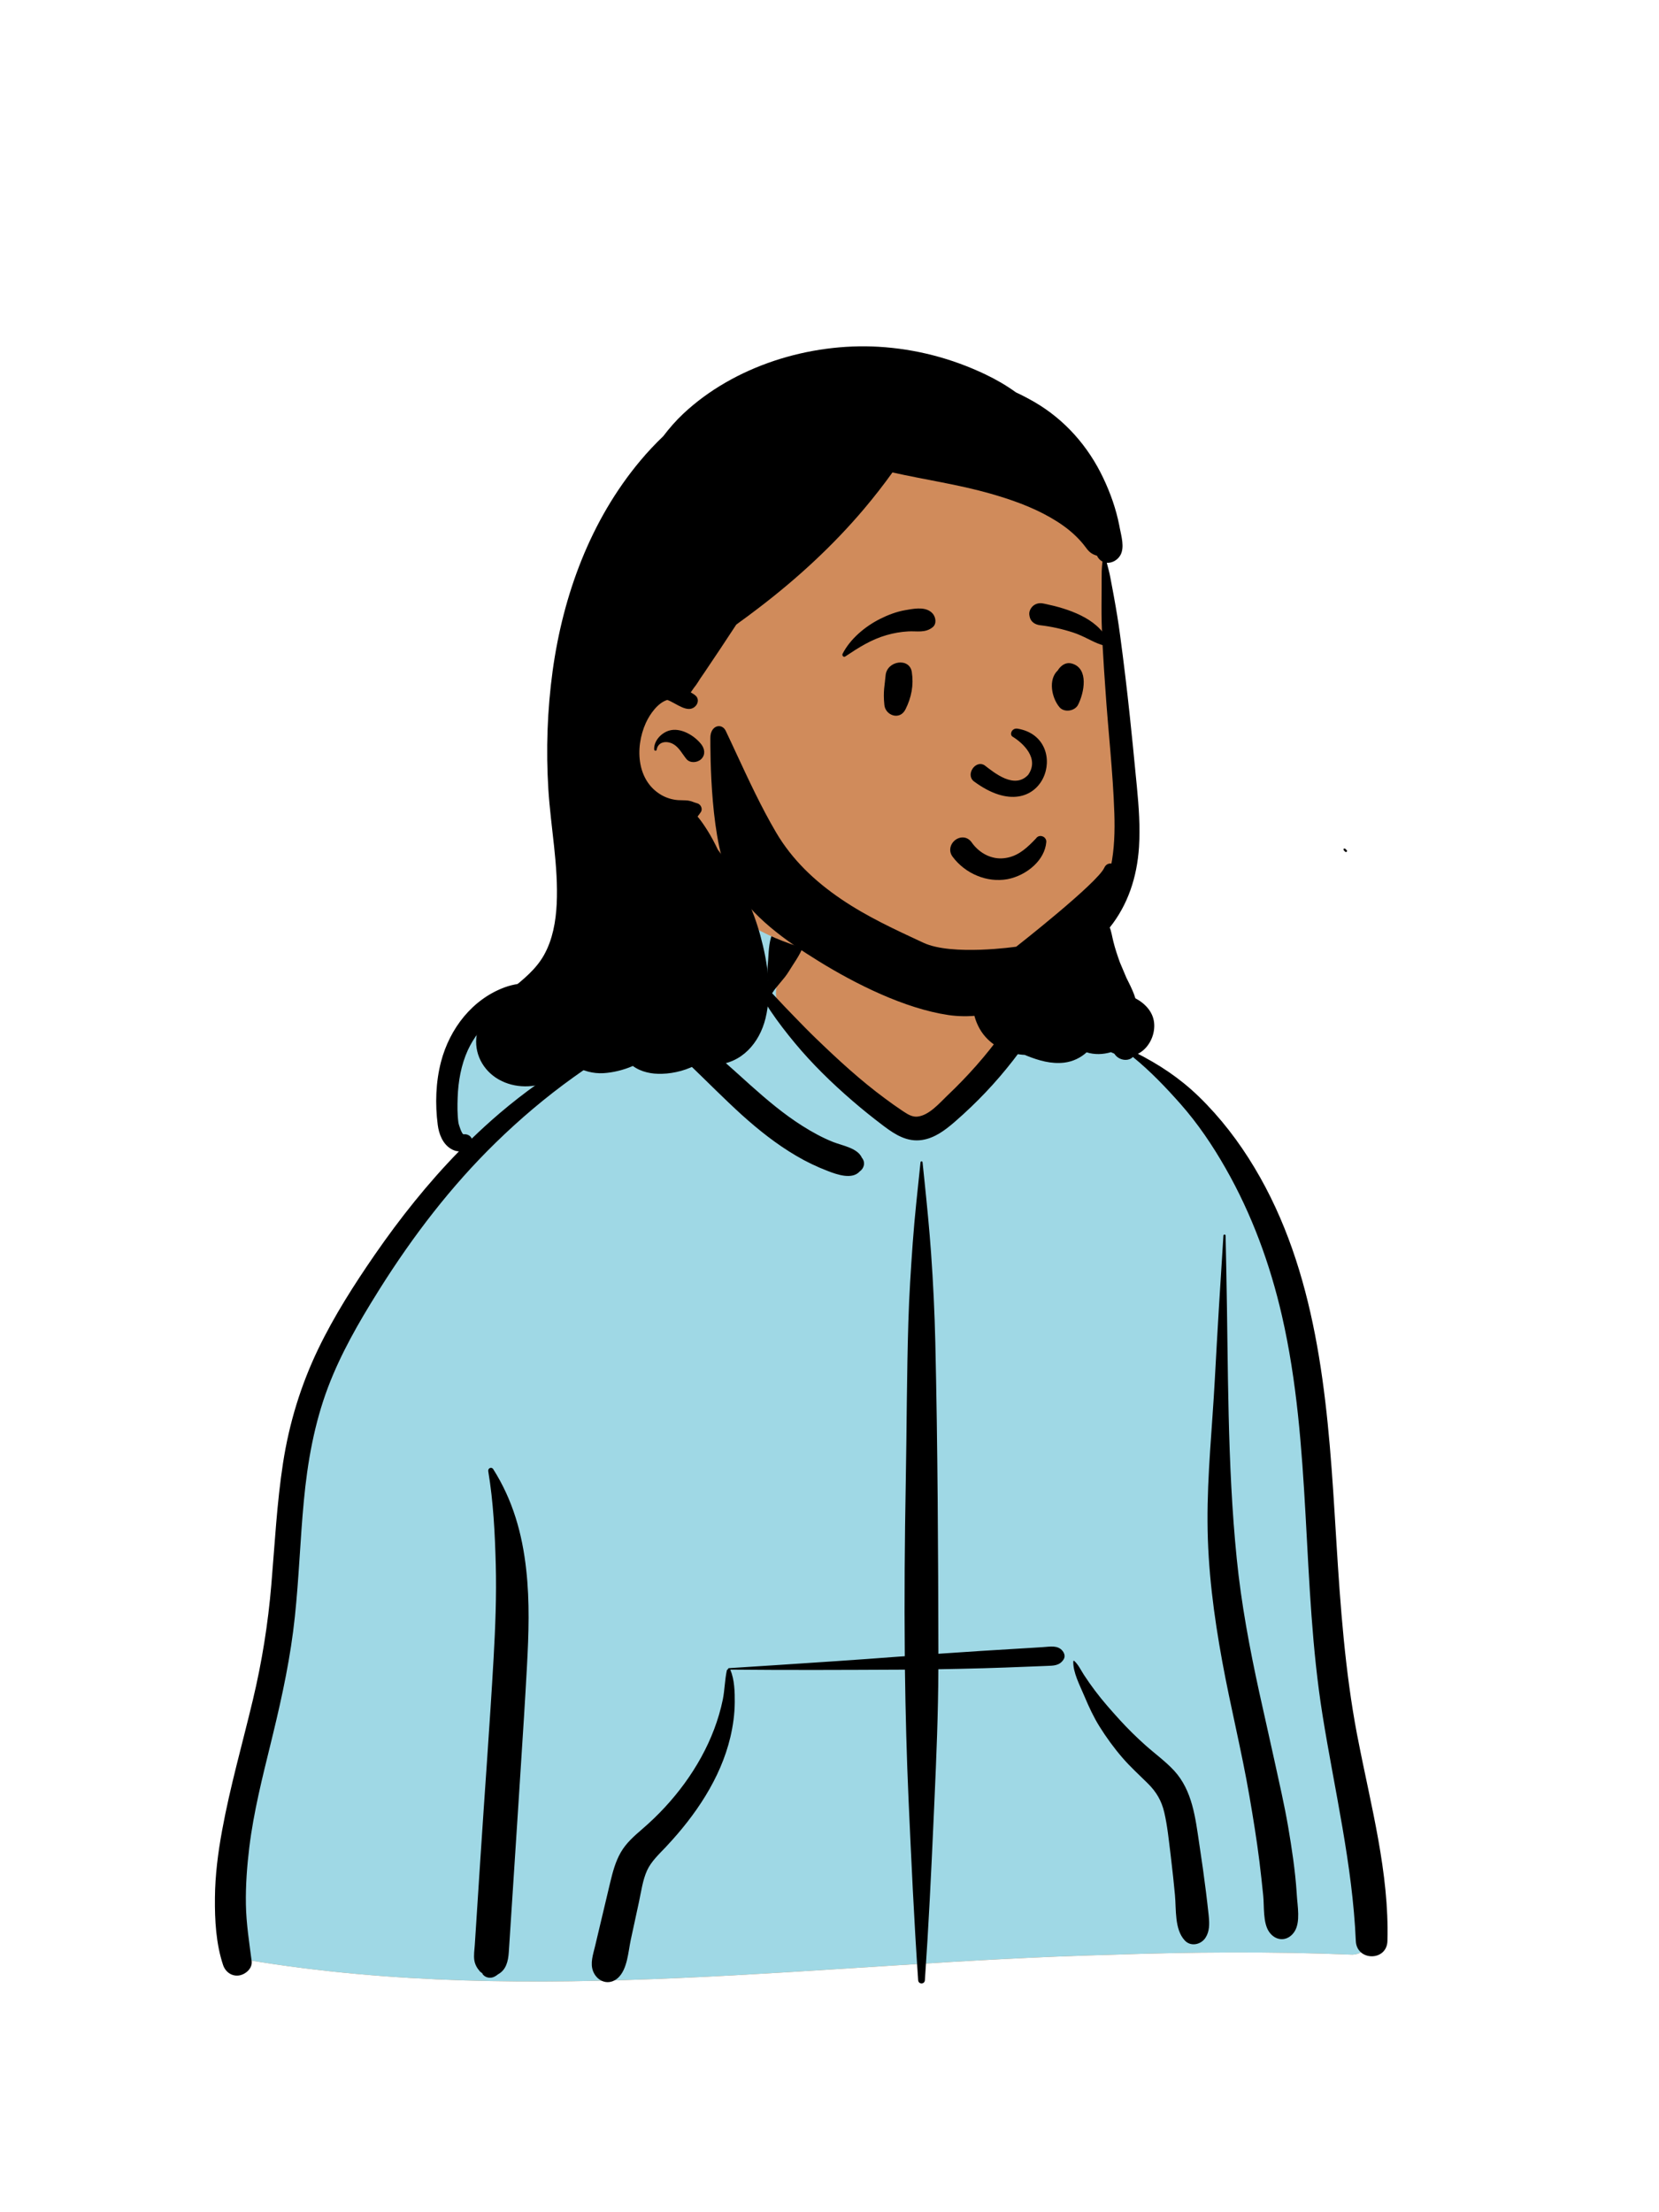 <svg width="36" height="48" viewBox="0 0 36 48" fill="none" xmlns="http://www.w3.org/2000/svg">
<path fill-rule="evenodd" clip-rule="evenodd" d="M29.35 42.412C29.955 42.383 29.712 41.325 29.669 40.936C29.19 39.516 29.302 37.967 29.114 36.479C28.997 35.09 28.846 33.705 28.719 32.317C28.47 29.499 26.681 23.763 24.64 22.84C24.383 21.712 23.321 20.658 21.977 20.658C21.061 19.573 19.958 18.809 18.543 18.963C17.958 18.99 17.391 19.61 16.831 19.73C16.517 19.773 13.734 19.662 13.176 19.993C12.788 20.193 12.437 20.561 12.551 21.031C12.733 21.599 12.167 20.984 10.986 21.591C8.577 23.038 10.016 24.974 10.08 25.035C8.577 27.127 7.263 28.824 6.655 31.382C6.261 33.28 6.306 35.24 5.975 37.149C5.859 37.81 5.68 38.45 5.487 39.092C5.277 39.933 5.175 42.029 5.059 42.048C4.849 42.1 5.181 42.533 5.404 42.533C11.589 43.559 17.872 42.576 24.091 42.415C25.843 42.354 27.598 42.34 29.35 42.412Z" fill="#D08B5B"/>
<path fill-rule="evenodd" clip-rule="evenodd" d="M16.839 21.572C16.839 22.23 19.125 24.677 19.913 24.516C20.439 24.408 21.234 23.707 22.297 22.41V21.572L22.068 20.659C23.368 20.705 24.389 21.736 24.64 22.84C26.661 23.753 28.434 29.384 28.711 32.231L28.719 32.316C28.846 33.705 28.997 35.09 29.114 36.479C29.302 37.967 29.19 39.516 29.669 40.936L29.671 40.96C29.721 41.366 29.943 42.383 29.35 42.412C27.598 42.34 25.843 42.354 24.091 42.414C17.872 42.575 11.589 43.559 5.404 42.533C5.181 42.532 4.849 42.1 5.059 42.048C5.175 42.029 5.277 39.933 5.487 39.092L5.526 38.959C5.704 38.361 5.867 37.764 5.975 37.148C6.306 35.24 6.261 33.28 6.655 31.381C7.263 28.824 8.577 27.126 10.08 25.034C10.016 24.974 8.577 23.038 10.986 21.591C12.167 20.984 12.733 21.599 12.551 21.03C12.437 20.561 12.788 20.192 13.176 19.993C13.734 19.661 16.517 19.773 16.831 19.73C16.977 19.698 17.123 19.633 17.27 19.554L17.244 19.639C16.974 20.545 16.839 21.189 16.839 21.572Z" fill="#9FD8E5"/>
<path fill-rule="evenodd" clip-rule="evenodd" d="M19.975 25.219C19.978 25.191 20.016 25.191 20.019 25.219L20.063 25.641C20.116 26.156 20.167 26.67 20.204 27.187C20.25 27.833 20.281 28.478 20.296 29.124C20.348 31.377 20.358 33.63 20.363 35.883C20.667 35.862 20.972 35.842 21.277 35.822C21.484 35.809 21.69 35.796 21.897 35.784L22.424 35.752L22.642 35.738C22.788 35.729 22.955 35.692 23.058 35.822C23.099 35.874 23.119 35.942 23.081 36.004C22.992 36.146 22.857 36.141 22.703 36.147C22.559 36.153 22.414 36.159 22.269 36.164C21.959 36.177 21.649 36.188 21.339 36.197C21.013 36.206 20.688 36.213 20.362 36.219C20.359 37.17 20.32 38.12 20.277 39.07L20.258 39.498C20.206 40.654 20.15 41.811 20.07 42.965C20.064 43.06 19.93 43.06 19.924 42.965C19.834 41.665 19.775 40.362 19.716 39.06C19.674 38.116 19.649 37.172 19.637 36.227C19.595 36.227 19.551 36.228 19.508 36.228C18.287 36.234 17.066 36.239 15.844 36.227C15.846 36.23 15.848 36.232 15.85 36.235C15.938 36.444 15.946 36.711 15.944 36.935C15.942 37.191 15.907 37.445 15.848 37.695C15.636 38.59 15.089 39.392 14.467 40.055L14.447 40.077C14.3 40.232 14.131 40.388 14.041 40.585C13.949 40.787 13.917 41.023 13.871 41.24L13.866 41.265L13.688 42.087C13.632 42.347 13.616 42.728 13.41 42.916C13.217 43.092 12.962 43 12.871 42.774C12.801 42.597 12.871 42.404 12.913 42.227L13.241 40.846C13.295 40.621 13.354 40.395 13.471 40.192C13.59 39.985 13.765 39.835 13.943 39.681C14.281 39.39 14.591 39.057 14.854 38.696C15.116 38.336 15.34 37.938 15.497 37.52C15.576 37.311 15.64 37.094 15.685 36.875C15.727 36.667 15.727 36.451 15.772 36.246C15.775 36.231 15.787 36.222 15.801 36.217C15.797 36.208 15.802 36.196 15.815 36.195L16.814 36.131C17.702 36.073 18.59 36.015 19.477 35.947L19.634 35.936C19.622 34.676 19.632 33.416 19.655 32.155C19.676 30.999 19.676 29.843 19.711 28.687C19.728 28.113 19.765 27.541 19.806 26.969C19.848 26.383 19.915 25.803 19.975 25.219ZM10.595 31.922C10.584 31.857 10.665 31.818 10.702 31.876C11.128 32.547 11.333 33.276 11.419 34.061C11.496 34.753 11.473 35.456 11.435 36.151C11.395 36.892 11.347 37.632 11.299 38.373L11.226 39.508L11.041 42.354C11.028 42.558 10.982 42.743 10.807 42.838C10.784 42.856 10.761 42.873 10.734 42.887C10.64 42.938 10.514 42.912 10.46 42.815L10.481 42.83C10.501 42.842 10.479 42.825 10.417 42.779L10.364 42.711C10.326 42.654 10.302 42.597 10.292 42.529C10.277 42.422 10.296 42.306 10.303 42.199L10.424 40.332C10.518 38.881 10.628 37.431 10.711 35.979C10.749 35.302 10.776 34.625 10.758 33.947C10.74 33.273 10.706 32.587 10.595 31.922ZM14.275 19.427L14.299 19.423C15.143 19.282 16.062 19.309 16.834 19.716C16.841 19.719 16.838 19.73 16.831 19.73L16.582 19.72C15.795 19.689 15.011 19.671 14.237 19.856L14.158 19.875C13.88 19.943 13.589 20.026 13.365 20.21C13.151 20.386 13.044 20.657 12.942 20.907L12.928 20.94C12.824 21.187 12.693 21.421 12.465 21.576C12.17 21.775 11.815 21.751 11.477 21.778C10.882 21.826 10.395 22.258 10.152 22.786C10.006 23.106 9.943 23.465 9.931 23.814C9.924 23.993 9.923 24.178 9.947 24.355C9.955 24.411 10.025 24.617 10.06 24.612C10.14 24.601 10.212 24.643 10.237 24.706C10.432 24.517 10.634 24.333 10.841 24.156C11.359 23.715 11.917 23.315 12.505 22.971C12.953 22.709 13.426 22.449 13.916 22.253C13.877 22.252 13.839 22.26 13.802 22.279C13.786 22.287 13.77 22.267 13.782 22.253C13.937 22.091 14.121 22.068 14.308 22.111C14.348 22.099 14.387 22.086 14.427 22.075C14.447 22.069 14.457 22.096 14.441 22.107L14.395 22.136C14.598 22.204 14.798 22.338 14.956 22.444C15.409 22.747 15.809 23.118 16.214 23.482L16.287 23.548C16.644 23.866 17.009 24.176 17.414 24.431C17.626 24.565 17.849 24.688 18.082 24.78C18.283 24.859 18.609 24.909 18.703 25.121C18.786 25.222 18.751 25.351 18.653 25.42C18.489 25.601 18.159 25.484 17.963 25.408C17.726 25.317 17.497 25.208 17.279 25.079C16.854 24.83 16.463 24.52 16.098 24.191C15.718 23.846 15.359 23.481 14.988 23.125C14.828 22.972 14.671 22.814 14.511 22.66L14.43 22.584C14.348 22.507 14.231 22.387 14.106 22.315C13.871 22.455 13.632 22.59 13.399 22.734C13.073 22.935 12.757 23.15 12.446 23.373C11.847 23.802 11.28 24.282 10.753 24.797C9.787 25.74 8.963 26.818 8.244 27.959L8.19 28.046C7.781 28.699 7.394 29.374 7.12 30.095C6.819 30.89 6.672 31.725 6.593 32.568C6.514 33.405 6.487 34.246 6.398 35.082C6.308 35.94 6.129 36.779 5.926 37.616L5.878 37.814C5.694 38.564 5.504 39.314 5.41 40.081C5.36 40.491 5.329 40.907 5.336 41.32C5.343 41.735 5.408 42.142 5.461 42.553C5.481 42.711 5.326 42.842 5.187 42.863C5.028 42.887 4.891 42.785 4.841 42.637C4.687 42.175 4.659 41.664 4.664 41.179C4.668 40.687 4.731 40.198 4.82 39.714C4.994 38.762 5.262 37.83 5.486 36.889C5.684 36.061 5.817 35.23 5.888 34.381C5.963 33.5 6.007 32.616 6.142 31.742C6.276 30.878 6.528 30.053 6.907 29.266C7.253 28.549 7.684 27.875 8.135 27.221C8.684 26.427 9.286 25.671 9.959 24.982C9.899 24.98 9.837 24.96 9.78 24.924C9.605 24.816 9.524 24.603 9.499 24.408C9.44 23.953 9.455 23.479 9.571 23.034C9.76 22.316 10.25 21.679 10.959 21.42C11.142 21.354 11.336 21.329 11.53 21.325C11.713 21.32 11.914 21.344 12.091 21.286C12.373 21.193 12.494 20.861 12.6 20.609L12.605 20.597C12.741 20.276 12.904 20.001 13.198 19.801C13.512 19.587 13.905 19.489 14.275 19.427ZM22.303 20.696C22.557 20.608 22.874 20.688 23.123 20.765C23.399 20.851 23.655 21.009 23.874 21.197C24.105 21.394 24.296 21.639 24.431 21.912L24.444 21.938C24.568 22.191 24.708 22.539 24.646 22.817C24.644 22.825 24.642 22.832 24.64 22.84C25.143 23.088 25.609 23.399 26.014 23.793C26.486 24.251 26.885 24.773 27.223 25.337C28.566 27.576 28.802 30.265 28.96 32.818L29 33.465C29.086 34.863 29.187 36.258 29.448 37.637L29.468 37.736C29.747 39.18 30.148 40.634 30.107 42.115C30.095 42.559 29.44 42.556 29.421 42.115C29.349 40.457 28.962 38.855 28.7 37.222C28.239 34.35 28.47 31.389 27.817 28.545C27.561 27.429 27.164 26.346 26.596 25.35C26.316 24.858 25.996 24.383 25.621 23.958C25.298 23.593 24.962 23.241 24.584 22.934C24.464 23.055 24.223 22.993 24.16 22.817C24.117 22.696 24.129 22.554 24.102 22.427C24.076 22.31 24.04 22.193 23.993 22.082C23.899 21.861 23.76 21.649 23.6 21.471C23.428 21.277 23.229 21.117 23.007 20.984C22.783 20.851 22.539 20.811 22.303 20.713C22.295 20.71 22.294 20.699 22.303 20.696ZM23.29 36.048C23.29 36.036 23.304 36.031 23.312 36.039C23.401 36.12 23.455 36.238 23.52 36.339C23.596 36.455 23.675 36.569 23.759 36.68C23.925 36.902 24.111 37.111 24.298 37.317C24.472 37.508 24.657 37.69 24.849 37.862C25.058 38.049 25.291 38.216 25.481 38.422C25.876 38.854 25.94 39.446 26.023 40.002L26.032 40.062C26.083 40.392 26.128 40.722 26.17 41.054C26.189 41.215 26.209 41.376 26.226 41.538L26.231 41.589C26.245 41.747 26.249 41.907 26.158 42.046C26.061 42.194 25.84 42.245 25.709 42.103C25.483 41.86 25.526 41.428 25.496 41.114C25.472 40.855 25.444 40.596 25.413 40.338L25.398 40.209C25.361 39.915 25.332 39.615 25.265 39.327C25.206 39.072 25.093 38.88 24.907 38.696C24.721 38.511 24.527 38.337 24.355 38.137C24.172 37.925 24.007 37.698 23.859 37.461C23.732 37.258 23.63 37.037 23.537 36.817L23.521 36.78C23.431 36.565 23.282 36.285 23.29 36.048ZM26.548 26.81C26.55 26.78 26.594 26.779 26.595 26.81C26.601 27.068 26.606 27.326 26.611 27.584C26.654 29.663 26.628 31.747 26.837 33.819C26.935 34.796 27.116 35.758 27.325 36.717C27.433 37.208 27.545 37.697 27.652 38.187C27.756 38.666 27.868 39.146 27.951 39.628C28.032 40.103 28.105 40.581 28.137 41.061L28.141 41.124C28.155 41.356 28.222 41.699 28.094 41.905C27.955 42.128 27.69 42.132 27.541 41.919C27.401 41.719 27.436 41.362 27.411 41.124C27.386 40.88 27.36 40.637 27.33 40.394C27.271 39.92 27.194 39.448 27.113 38.977C26.945 37.998 26.702 37.03 26.523 36.052C26.339 35.05 26.208 34.041 26.203 33.02C26.197 31.991 26.306 30.964 26.361 29.937C26.417 28.894 26.48 27.852 26.548 26.81ZM16.73 20.343C16.786 20.155 16.983 20.038 17.175 20.09C17.351 20.139 17.497 20.352 17.428 20.535C17.353 20.735 17.221 20.905 17.111 21.087C17.008 21.254 16.859 21.386 16.755 21.551L16.87 21.674C16.927 21.736 16.985 21.798 17.043 21.858L17.243 22.065C17.399 22.226 17.556 22.387 17.717 22.542C18.192 23 18.673 23.443 19.204 23.834C19.325 23.924 19.447 24.012 19.572 24.095L19.619 24.126C19.705 24.183 19.801 24.238 19.905 24.228C20.157 24.205 20.385 23.937 20.558 23.77L20.567 23.762C20.997 23.353 21.395 22.906 21.742 22.425C21.82 22.318 21.894 22.21 21.967 22.1C21.799 21.903 21.839 21.52 21.83 21.282C21.823 21.114 21.823 20.946 21.822 20.779L21.822 20.745C21.82 20.636 21.815 20.532 21.885 20.443C21.889 20.438 21.898 20.438 21.903 20.441C21.999 20.491 22.029 20.576 22.07 20.671L22.074 20.681C22.125 20.795 22.172 20.91 22.221 21.024C22.272 21.144 22.318 21.266 22.366 21.387C22.387 21.444 22.409 21.5 22.429 21.558C22.442 21.594 22.454 21.63 22.468 21.666L22.471 21.669C22.488 21.684 22.503 21.7 22.516 21.716C22.57 21.743 22.613 21.792 22.633 21.864C22.676 22.021 22.586 22.149 22.505 22.273C22.178 22.779 21.805 23.262 21.39 23.699C21.184 23.916 20.967 24.124 20.741 24.321L20.702 24.355C20.499 24.529 20.279 24.694 20.008 24.735C19.692 24.783 19.434 24.625 19.191 24.443L19.167 24.425C18.937 24.251 18.712 24.071 18.494 23.882C18.049 23.498 17.625 23.085 17.249 22.632C16.884 22.192 16.523 21.7 16.297 21.17C16.284 21.137 16.32 21.104 16.348 21.131C16.458 21.235 16.564 21.346 16.669 21.458C16.671 21.293 16.641 21.127 16.658 20.961C16.679 20.76 16.673 20.537 16.73 20.343Z" fill="black"/>
<path fill-rule="evenodd" clip-rule="evenodd" d="M23.954 12.184C23.988 11.867 23.617 11.021 23.626 11.192C23.033 10.275 21.875 9.914 20.875 9.611C18.754 8.909 17.098 9.757 15.607 11.26C14.727 12.084 13.89 13.004 13.448 14.145C12.579 16.321 13.882 18.802 15.863 19.842C16.022 19.929 16.197 20.011 16.349 20.116C17.168 20.59 18.129 20.754 19.042 20.961C20.749 21.352 22.893 21.165 23.899 19.536C24.581 18.38 24.4 16.978 24.346 15.695C24.266 14.57 24.125 13.3 23.954 12.184Z" fill="#D08B5B"/>
<path fill-rule="evenodd" clip-rule="evenodd" d="M14.829 8.975C15.935 7.939 17.57 7.437 19.064 7.524C19.874 7.572 20.654 7.775 21.386 8.125C21.614 8.234 21.837 8.362 22.043 8.512C22.182 8.577 22.317 8.648 22.449 8.724C23.106 9.106 23.615 9.684 23.94 10.371C24.096 10.698 24.218 11.044 24.288 11.4L24.299 11.458C24.334 11.637 24.404 11.872 24.316 12.039C24.257 12.15 24.134 12.22 24.017 12.211C24.043 12.313 24.073 12.416 24.092 12.519L24.145 12.801C24.154 12.848 24.163 12.895 24.171 12.942C24.222 13.222 24.269 13.502 24.306 13.784C24.385 14.371 24.456 14.96 24.518 15.549C24.563 15.971 24.605 16.393 24.645 16.815L24.67 17.068C24.712 17.504 24.744 17.944 24.716 18.381C24.673 19.038 24.472 19.637 24.081 20.125C24.118 20.214 24.131 20.316 24.159 20.427C24.197 20.582 24.248 20.733 24.302 20.883C24.327 20.942 24.352 21.001 24.377 21.06L24.443 21.217L24.494 21.319C24.549 21.431 24.603 21.544 24.637 21.66C24.858 21.778 25.039 21.971 25.047 22.236C25.055 22.474 24.932 22.727 24.723 22.849C24.517 22.97 24.304 22.922 24.107 22.83C23.935 22.881 23.75 22.887 23.58 22.833C23.449 22.952 23.279 23.035 23.092 23.057C22.809 23.09 22.54 23.011 22.28 22.907L22.262 22.899C22.254 22.896 22.246 22.893 22.238 22.889C21.94 22.875 21.642 22.756 21.431 22.547C21.362 22.479 21.302 22.401 21.254 22.314C21.079 21.998 21.052 21.609 21.224 21.295C21.187 21.297 21.15 21.298 21.113 21.299C20.622 21.313 20.129 21.288 19.639 21.256L19.523 21.248C19.206 21.225 18.739 21.171 18.73 20.777C18.728 20.726 18.78 20.689 18.828 20.702C19.008 20.753 19.185 20.833 19.372 20.862C19.616 20.9 19.869 20.904 20.116 20.918L20.187 20.922C20.684 20.949 21.2 20.966 21.689 20.867C22.055 20.793 22.435 20.659 22.77 20.493C23.092 20.333 23.384 20.125 23.619 19.852C24.138 19.252 24.207 18.406 24.181 17.647C24.151 16.74 24.044 15.835 23.985 14.93L23.957 14.523C23.935 14.184 23.915 13.844 23.906 13.505C23.9 13.257 23.904 13.009 23.905 12.761C23.906 12.638 23.904 12.513 23.907 12.39C23.909 12.32 23.917 12.252 23.923 12.184C23.895 12.17 23.87 12.15 23.846 12.123C23.828 12.102 23.814 12.08 23.805 12.058C23.688 12.023 23.634 11.978 23.559 11.875C23.495 11.788 23.423 11.708 23.346 11.633C23.181 11.473 22.994 11.343 22.795 11.229C22.385 10.994 21.936 10.837 21.483 10.708C20.79 10.511 20.07 10.409 19.366 10.251C19.172 10.522 18.966 10.785 18.752 11.039C18.081 11.833 17.312 12.541 16.488 13.172C16.32 13.301 16.15 13.428 15.978 13.551C15.751 13.898 15.521 14.244 15.289 14.587L15.188 14.734L15.187 14.736C15.173 14.758 15.16 14.778 15.147 14.8C15.119 14.844 15.088 14.887 15.055 14.928C15.033 14.96 15.011 14.992 14.989 15.023C15.032 15.046 15.07 15.072 15.101 15.1C15.162 15.159 15.152 15.252 15.101 15.311C14.935 15.504 14.672 15.253 14.48 15.187C14.273 15.25 14.101 15.497 14.015 15.685C13.891 15.958 13.841 16.286 13.897 16.58C13.948 16.85 14.087 17.082 14.316 17.228C14.324 17.233 14.333 17.239 14.341 17.243C14.342 17.244 14.342 17.244 14.342 17.244C14.35 17.249 14.358 17.253 14.366 17.258C14.474 17.317 14.592 17.352 14.715 17.361C14.785 17.366 14.859 17.362 14.929 17.37C15.001 17.379 15.06 17.412 15.13 17.43C15.206 17.449 15.256 17.552 15.207 17.622C15.184 17.656 15.161 17.688 15.137 17.717C15.216 17.811 15.285 17.914 15.347 18.012C15.432 18.146 15.507 18.288 15.576 18.434C15.639 18.517 15.7 18.602 15.759 18.69C16.091 19.184 16.346 19.734 16.502 20.309C16.657 20.878 16.754 21.517 16.611 22.098C16.479 22.632 16.093 23.075 15.522 23.103C15.403 23.109 15.286 23.096 15.175 23.065C14.934 23.215 14.633 23.291 14.365 23.299C14.148 23.307 13.91 23.261 13.733 23.129C13.522 23.221 13.294 23.273 13.096 23.285C12.873 23.298 12.641 23.238 12.46 23.117C12.288 23.265 12.102 23.39 11.891 23.476C11.527 23.623 11.095 23.605 10.762 23.385C10.429 23.164 10.26 22.768 10.361 22.376C10.455 22.014 10.75 21.748 11.026 21.52L11.081 21.475C11.355 21.251 11.631 21.034 11.807 20.718C11.993 20.384 12.061 19.995 12.08 19.616C12.12 18.782 11.951 17.955 11.899 17.126C11.846 16.269 11.876 15.409 11.992 14.558C12.219 12.906 12.815 11.286 13.893 9.998C14.049 9.811 14.216 9.634 14.392 9.465C14.526 9.289 14.671 9.123 14.829 8.975ZM29.171 18.411C29.177 18.412 29.182 18.412 29.188 18.414C29.191 18.416 29.194 18.418 29.197 18.421L29.223 18.447C29.233 18.456 29.232 18.471 29.223 18.48C29.216 18.489 29.202 18.489 29.193 18.482L29.19 18.48L29.163 18.453C29.16 18.45 29.157 18.446 29.156 18.442C29.155 18.437 29.155 18.432 29.154 18.427C29.154 18.419 29.162 18.411 29.171 18.411ZM14.517 15.853C14.767 15.777 15.068 15.958 15.217 16.149C15.292 16.245 15.313 16.376 15.217 16.47C15.135 16.55 14.976 16.565 14.896 16.47C14.807 16.362 14.734 16.212 14.606 16.143C14.467 16.068 14.28 16.087 14.248 16.27C14.242 16.301 14.198 16.291 14.196 16.263C14.184 16.078 14.346 15.905 14.517 15.853Z" fill="black"/>
<path fill-rule="evenodd" clip-rule="evenodd" d="M21.209 19.003C20.998 18.918 20.81 18.774 20.673 18.591C20.625 18.528 20.613 18.461 20.623 18.399C20.634 18.33 20.675 18.267 20.731 18.225C20.787 18.183 20.857 18.163 20.924 18.173C20.983 18.182 21.041 18.215 21.088 18.281L21.097 18.295C21.179 18.405 21.285 18.496 21.406 18.554C21.523 18.61 21.654 18.637 21.789 18.621C22.046 18.592 22.224 18.453 22.412 18.264C22.436 18.24 22.459 18.215 22.483 18.19C22.497 18.168 22.518 18.153 22.541 18.145C22.566 18.137 22.595 18.137 22.621 18.147C22.647 18.155 22.669 18.172 22.684 18.195C22.699 18.216 22.707 18.242 22.704 18.272C22.687 18.468 22.585 18.643 22.439 18.78C22.278 18.933 22.064 19.038 21.862 19.076C21.64 19.116 21.413 19.087 21.209 19.003ZM21.967 15.98C22.203 16.124 22.563 16.459 22.309 16.815C22.01 17.129 21.579 16.769 21.366 16.606C21.169 16.48 20.948 16.805 21.131 16.952C22.665 18.088 23.288 16.018 22.086 15.811C21.954 15.788 21.905 15.935 21.967 15.98ZM19.217 14.658C19.243 14.334 19.737 14.26 19.786 14.581C19.83 14.868 19.778 15.133 19.649 15.391C19.525 15.639 19.214 15.523 19.191 15.298C19.159 14.996 19.201 14.86 19.217 14.658ZM22.975 14.514C23.044 14.424 23.143 14.363 23.262 14.398C23.634 14.506 23.525 15.035 23.394 15.292C23.323 15.431 23.093 15.467 22.99 15.344C22.821 15.143 22.74 14.743 22.955 14.545C22.96 14.535 22.967 14.525 22.975 14.514ZM19.643 13.239L19.702 13.229C19.884 13.197 20.11 13.167 20.239 13.313C20.307 13.391 20.33 13.535 20.239 13.609C20.077 13.74 19.899 13.689 19.706 13.7C19.547 13.709 19.394 13.736 19.24 13.78C18.904 13.876 18.63 14.052 18.342 14.244C18.304 14.27 18.266 14.221 18.284 14.186C18.45 13.861 18.771 13.594 19.093 13.431C19.265 13.344 19.453 13.272 19.643 13.239ZM22.636 13.094L22.681 13.103C23.17 13.205 23.806 13.409 24.038 13.89C24.047 13.958 24.037 13.973 24.03 13.982L24.027 13.986C24.021 13.994 24.016 14.005 23.987 14.014C23.978 14.012 23.97 14.01 23.962 14.008C23.856 13.98 23.771 13.942 23.69 13.902L23.602 13.859C23.5 13.808 23.396 13.76 23.287 13.724C23.053 13.648 22.813 13.594 22.569 13.566C22.516 13.559 22.465 13.542 22.425 13.511C22.387 13.482 22.358 13.442 22.345 13.388C22.327 13.319 22.332 13.267 22.369 13.204C22.397 13.158 22.437 13.125 22.483 13.106C22.53 13.087 22.583 13.083 22.636 13.094Z" fill="black"/>
<path fill-rule="evenodd" clip-rule="evenodd" d="M22.052 20.541C22.052 20.541 20.662 20.745 20.041 20.457C19.42 20.169 18.817 19.891 18.255 19.51C17.679 19.119 17.19 18.655 16.841 18.062C16.516 17.509 16.246 16.924 15.975 16.342C15.959 16.308 15.803 15.97 15.748 15.857C15.663 15.681 15.415 15.736 15.415 16.009C15.415 16.282 15.403 18.347 15.879 19.159C16.309 19.893 17.037 20.405 17.761 20.853C18.562 21.348 19.625 21.882 20.58 22.024C21.445 22.151 22.431 21.793 23.057 21.201C23.712 20.582 23.897 19.742 24.235 18.937C24.31 18.758 24.043 18.649 23.964 18.826C23.817 19.159 22.052 20.541 22.052 20.541Z" fill="black"/>
</svg>
